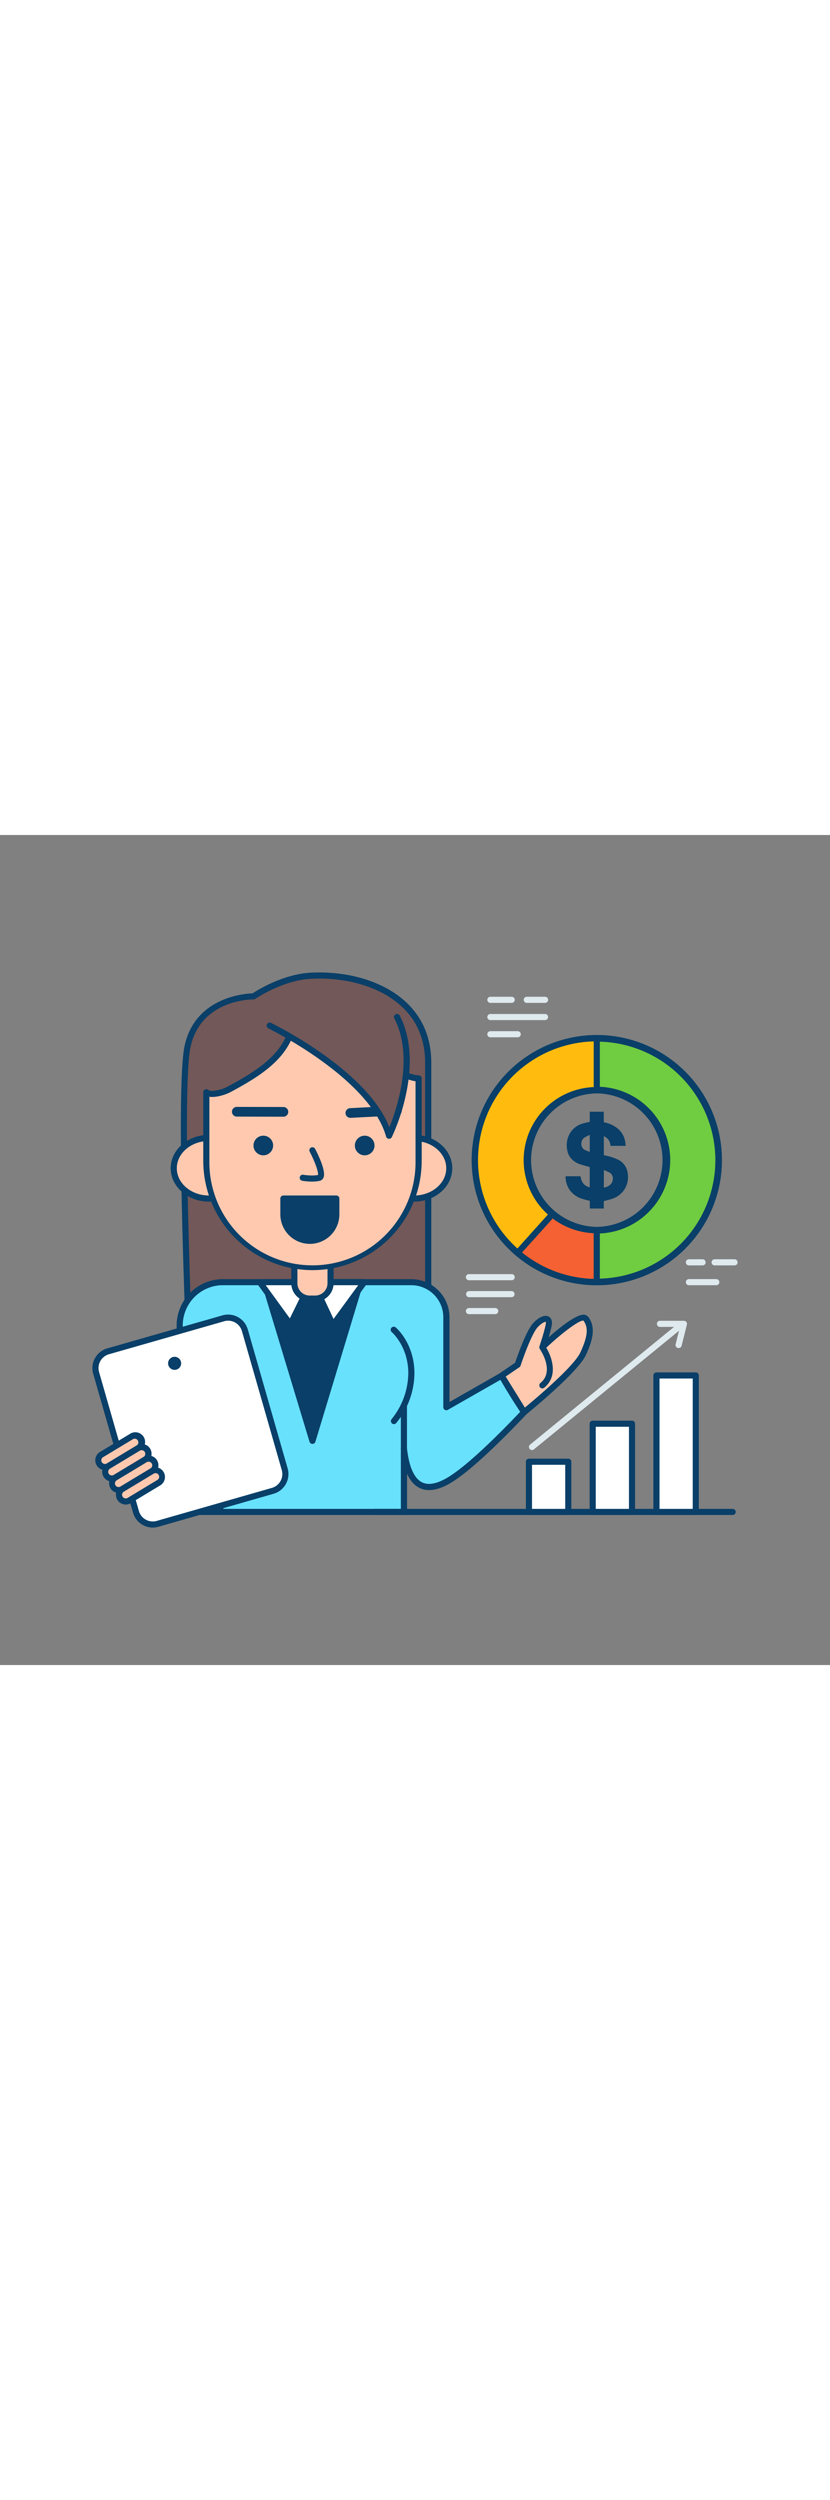 <svg id="_0360_financial_analyst" data-name="0360_financial_analyst" xmlns="http://www.w3.org/2000/svg" viewBox="0 0 500 500" data-imageid="financial-analyst-14" imageName="Financial Analyst" class="illustrations_image" style="width: 166px;"><rect x="0" y="0" width="500" height="500" fill="#808080" stroke="none"/><defs><style>.cls-1_financial-analyst-14{fill:#70cc40;}.cls-2_financial-analyst-14{fill:#093f68;}.cls-3_financial-analyst-14{fill:#ffbc0e;}.cls-4_financial-analyst-14{fill:#f56132;}.cls-5_financial-analyst-14{fill:#dfeaef;}.cls-6_financial-analyst-14{fill:#725858;}.cls-7_financial-analyst-14{fill:#68e1fd;}.cls-8_financial-analyst-14{fill:#fff;}.cls-9_financial-analyst-14{fill:#ffc9b0;}</style></defs><g id="chart_financial-analyst-14"><path class="cls-1_financial-analyst-14" d="M359.52,122.47h0a73.39,73.39,0,0,0,0,146.78h0a73.39,73.39,0,1,0,0-146.78Zm0,115.6h0a42.22,42.22,0,0,1,0-84.43h0a42.22,42.22,0,0,1,0,84.43Z"/><path class="cls-2_financial-analyst-14" d="M359.52,240.07h0a44.22,44.22,0,1,1,44.23-44.2A44.27,44.27,0,0,1,359.5,240.07Zm0-84.43a40.22,40.22,0,0,0,0,80.43h0a40.22,40.22,0,0,0,0-80.43Z"/><path class="cls-2_financial-analyst-14" d="M359.52,271.25a75.39,75.39,0,0,1,0-150.78h0a75.39,75.39,0,1,1,0,150.78Zm0-146.78a71.39,71.39,0,1,0,71.42,71.4,71.49,71.49,0,0,0-71.42-71.4Z"/><path class="cls-3_financial-analyst-14" d="M317.3,195.87a42.1,42.1,0,0,0,15.42,32.6l-20.84,23.21A73.38,73.38,0,0,1,359.5,122.47v31.17A42.23,42.23,0,0,0,317.3,195.87Z"/><path class="cls-2_financial-analyst-14" d="M311.88,253.52a1.82,1.82,0,0,1-1.2-.44A75.22,75.22,0,0,1,359.5,120.63h0a1.84,1.84,0,0,1,1.85,1.84v31.17a1.84,1.84,0,0,1-1.84,1.84,40.37,40.37,0,0,0-25.62,71.57,1.83,1.83,0,0,1,.2,2.65l-20.84,23.21A1.83,1.83,0,0,1,311.88,253.52Zm45.78-129.19A71.55,71.55,0,0,0,311.72,249.1l18.37-20.46a44.05,44.05,0,0,1,27.57-76.8Z"/><path class="cls-4_financial-analyst-14" d="M359.5,238.07v31.18a73,73,0,0,1-47.62-17.57l20.84-23.21A42,42,0,0,0,359.5,238.07Z"/><path class="cls-2_financial-analyst-14" d="M359.5,271.09a75.14,75.14,0,0,1-48.82-18,1.81,1.81,0,0,1-.64-1.28,1.87,1.87,0,0,1,.47-1.35l20.84-23.21a1.84,1.84,0,0,1,2.54-.19,40.41,40.41,0,0,0,25.61,9.18,1.84,1.84,0,0,1,1.85,1.84v31.18A1.84,1.84,0,0,1,359.5,271.09Zm-45-19.6a71.46,71.46,0,0,0,43.14,15.89V239.87A44,44,0,0,1,332.94,231Z"/><path class="cls-2_financial-analyst-14" d="M355.3,225v-4.61c-1.68-.46-3.32-.81-4.89-1.35a14.19,14.19,0,0,1-7.51-5.64,13.9,13.9,0,0,1-2.17-7.82h9c.42,3.36,2.05,5.76,5.52,6.68V200.05c-1.8-.53-3.61-1-5.39-1.59a12.5,12.5,0,0,1-5.24-3,10.35,10.35,0,0,1-2.92-5.68,14.58,14.58,0,0,1,.57-7.85,13.08,13.08,0,0,1,7.91-7.85,41.17,41.17,0,0,1,4.56-1.17l.55-.11v-6.12h8.43v.6c0,1.74,0,3.49,0,5.24,0,.43.13.57.55.65a17.7,17.7,0,0,1,7.86,3.68,12.69,12.69,0,0,1,4.47,7.83c.15.84.22,1.68.32,2.57h-9.17a6.38,6.38,0,0,0-4-5.81v11.42l1,.23a32.05,32.05,0,0,1,7.19,2.3,10.42,10.42,0,0,1,6.23,8.69,13.59,13.59,0,0,1-2.38,9.94,13.81,13.81,0,0,1-6.8,5.05c-1.69.58-3.45,1-5.27,1.47V225Zm8.47-23.22v10.63a7.59,7.59,0,0,0,3.72-1.65c2-1.6,2.66-5.6-.21-7.36A34.47,34.47,0,0,0,363.77,201.8Zm-8.5-10.88V180.65a27.64,27.64,0,0,0-3.22,1.64c-2.34,1.56-2.72,5.89.28,7.41C353.25,190.16,354.24,190.49,355.27,190.92Z"/></g><g id="text_financial-analyst-14"><path class="cls-5_financial-analyst-14" d="M308.25,268.2H282.49a1.84,1.84,0,0,1,0-3.68h25.76a1.84,1.84,0,0,1,0,3.68Z"/><path class="cls-5_financial-analyst-14" d="M308.25,278.42H282.49a1.85,1.85,0,0,1,0-3.69h25.76a1.85,1.85,0,0,1,0,3.69Z"/><path class="cls-5_financial-analyst-14" d="M298.32,288.63H282.49a1.84,1.84,0,0,1,0-3.68h15.83a1.84,1.84,0,1,1,0,3.68Z"/><path class="cls-5_financial-analyst-14" d="M442.49,259.26h-12a1.84,1.84,0,1,1,0-3.68h12a1.84,1.84,0,0,1,0,3.68Z"/><path class="cls-5_financial-analyst-14" d="M423.26,259.26H415a1.84,1.84,0,0,1,0-3.68h8.24a1.84,1.84,0,1,1,0,3.68Z"/><path class="cls-5_financial-analyst-14" d="M431.5,271.2H415a1.84,1.84,0,1,1,0-3.68H431.5a1.84,1.84,0,0,1,0,3.68Z"/><path class="cls-5_financial-analyst-14" d="M328.34,101.12h-11a1.84,1.84,0,0,1,0-3.68h11a1.84,1.84,0,1,1,0,3.68Z"/><path class="cls-5_financial-analyst-14" d="M308.25,101.12H295.41a1.84,1.84,0,0,1,0-3.68h12.84a1.84,1.84,0,0,1,0,3.68Z"/><path class="cls-5_financial-analyst-14" d="M328.34,111.49H295.41a1.84,1.84,0,0,1,0-3.68h32.93a1.84,1.84,0,1,1,0,3.68Z"/><path class="cls-5_financial-analyst-14" d="M311.88,121.86H295.41a1.84,1.84,0,0,1,0-3.68h16.47a1.84,1.84,0,1,1,0,3.68Z"/></g><g id="character_financial-analyst-14"><path class="cls-6_financial-analyst-14" d="M152.7,97.21s-33-.45-39.7,30c-6.37,29,2.9,225.79,2.9,225.79h142V137.3c0-40.49-39.63-54.1-70.58-52.53C169.44,85.68,152.7,97.21,152.7,97.21Z"/><path class="cls-2_financial-analyst-14" d="M257.94,354.89h-142a1.85,1.85,0,0,1-1.84-1.76c-.38-8-9.21-197.37-2.86-226.27,6.43-29.27,36.3-31.34,40.93-31.48,2.91-1.92,18.36-11.6,35.13-12.45,23-1.17,44.51,5.59,57.64,18.07,9.87,9.39,14.88,21.6,14.88,36.3V353A1.84,1.84,0,0,1,257.94,354.89ZM117.66,351.2H256.1V137.3c0-13.65-4.62-25-13.74-33.63C230,91.87,209.43,85.48,187.45,86.61c-17.17.87-33.54,12-33.7,12.12a1.92,1.92,0,0,1-1.07.32c-1.22,0-31.6,0-37.88,28.6C108.87,154.63,116.76,331.56,117.66,351.2Z"/><path class="cls-7_financial-analyst-14 targetColor" d="M315.73,347.67c-13.37,14.12-32.79,33.53-45.07,40.91-20,12-25.78-4.38-27.34-19.13v38.33H108.25V295.51a26.14,26.14,0,0,1,24.89-26.11c.41,0,.83,0,1.25,0H247.77a21.12,21.12,0,0,1,21.12,21.12v54.21l33.25-19C306.38,333.2,310.93,340.51,315.73,347.67Z" style="fill: rgb(104, 225, 253);"/><path class="cls-2_financial-analyst-14" d="M243.32,409.62H108.25a1.84,1.84,0,0,1-1.84-1.84V295.51a28,28,0,0,1,26.65-27.95c.47,0,.9,0,1.33,0H247.77a23,23,0,0,1,23,23v51l30.5-17.42a1.8,1.8,0,0,1,1.4-.18,1.85,1.85,0,0,1,1.12.87c4,7.16,8.58,14.52,13.51,21.86a1.84,1.84,0,0,1-.19,2.29c-13.92,14.71-33.11,33.8-45.46,41.23-7.6,4.55-14,5.59-19,3.08q-4.62-2.31-7.43-8.45v23A1.84,1.84,0,0,1,243.32,409.62Zm-133.23-3.68H241.48V369.45a1.84,1.84,0,0,1,3.67-.19c1.18,11.16,4.32,18.31,9.08,20.68,3.83,1.91,9,.92,15.48-2.94,11.71-7,30-25.15,43.67-39.53-4.3-6.47-8.3-12.93-11.93-19.27L269.8,346.28a1.82,1.82,0,0,1-1.83,0,1.84,1.84,0,0,1-.92-1.59V290.48a19.3,19.3,0,0,0-19.28-19.28H134.39c-.37,0-.75,0-1.11,0a24.28,24.28,0,0,0-23.19,24.27Z"/><polygon class="cls-2_financial-analyst-14" points="188.23 364.96 159.3 269.4 217.15 269.4 188.23 364.96"/><path class="cls-2_financial-analyst-14" d="M188.22,366.8h0a1.85,1.85,0,0,1-1.76-1.3l-28.92-95.57a1.86,1.86,0,0,1,.28-1.63,1.84,1.84,0,0,1,1.48-.74h57.85a1.84,1.84,0,0,1,1.48.74,1.86,1.86,0,0,1,.28,1.63L190,365.5A1.85,1.85,0,0,1,188.22,366.8Zm-26.44-95.56,26.44,87.37,26.45-87.37Z"/><path class="cls-7_financial-analyst-14 targetColor" d="M134.39,269.36c-.42,0-.84,0-1.25,0v0Z" style="fill: rgb(104, 225, 253);"/><path class="cls-2_financial-analyst-14" d="M133.2,271.24a1.88,1.88,0,0,1-1.3-.51,1.85,1.85,0,0,1-.6-1.33,1.88,1.88,0,0,1,1.84-1.88h1.25a1.84,1.84,0,1,1,0,3.68c-.37,0-.75,0-1.11,0Z"/><path class="cls-7_financial-analyst-14 targetColor" d="M138,298.1s-10.53,8.95-10.53,26.16A46.13,46.13,0,0,0,138,353" style="fill: rgb(104, 225, 253);"/><path class="cls-2_financial-analyst-14" d="M138,354.89a1.86,1.86,0,0,1-1.36-.6,47.67,47.67,0,0,1-11-30c0-17.86,10.72-27.17,11.18-27.56a1.84,1.84,0,1,1,2.39,2.8c-.15.13-9.89,8.72-9.89,24.76a44.63,44.63,0,0,0,10.06,27.55,1.85,1.85,0,0,1-1.37,3.08Z"/><path class="cls-7_financial-analyst-14 targetColor" d="M237.32,298.1s10.54,8.95,10.54,26.16A46.11,46.11,0,0,1,237.32,353" style="fill: rgb(104, 225, 253);"/><path class="cls-2_financial-analyst-14" d="M237.32,354.89a1.84,1.84,0,0,1-1.36-3.08,44.71,44.71,0,0,0,10-27.55c0-16.09-9.79-24.67-9.88-24.76a1.84,1.84,0,1,1,2.38-2.8c.46.39,11.19,9.7,11.19,27.56a47.65,47.65,0,0,1-11,30A1.86,1.86,0,0,1,237.32,354.89Z"/><polygon class="cls-8_financial-analyst-14" points="187.36 269.36 174.92 294.76 156.48 269.36 187.36 269.36"/><path class="cls-2_financial-analyst-14" d="M174.92,296.6a1.82,1.82,0,0,1-1.49-.76L155,270.44a1.84,1.84,0,0,1,1.49-2.92h30.88a1.85,1.85,0,0,1,1.56.87,1.82,1.82,0,0,1,.09,1.78l-12.44,25.4a1.82,1.82,0,0,1-1.5,1Zm-14.83-25.4,14.52,20,9.8-20Z"/><polygon class="cls-8_financial-analyst-14" points="219.41 269.36 200.91 294.68 200.63 295.24 188.54 269.36 219.41 269.36"/><path class="cls-2_financial-analyst-14" d="M200.63,297.08h0A1.86,1.86,0,0,1,199,296l-12.09-25.88a1.83,1.83,0,0,1,1.67-2.62h30.87a1.85,1.85,0,0,1,1.49,2.93L202.29,296A1.84,1.84,0,0,1,200.63,297.08Zm-9.2-25.88,9.5,20.33,14.86-20.33Z"/><path class="cls-9_financial-analyst-14" d="M177.32,257.42h21.82a0,0,0,0,1,0,0v13.14a8.68,8.68,0,0,1-8.68,8.68H186a8.68,8.68,0,0,1-8.68-8.68V257.42a0,0,0,0,1,0,0Z"/><path class="cls-2_financial-analyst-14" d="M189.87,281.08h-3.29A11.12,11.12,0,0,1,175.47,270V257.42a1.84,1.84,0,0,1,1.84-1.84h21.83a1.84,1.84,0,0,1,1.84,1.84V270A11.12,11.12,0,0,1,189.87,281.08Zm-10.71-21.82V270a7.43,7.43,0,0,0,7.42,7.43h3.29a7.43,7.43,0,0,0,7.42-7.43V259.26Z"/><ellipse class="cls-9_financial-analyst-14" cx="125.87" cy="200.74" rx="21.2" ry="18.27"/><path class="cls-2_financial-analyst-14" d="M125.87,220.85c-12.71,0-23.05-9-23.05-20.11s10.34-20.11,23.05-20.11,23,9,23,20.11S138.57,220.85,125.87,220.85Zm0-36.54c-10.68,0-19.36,7.37-19.36,16.43s8.68,16.42,19.36,16.42,19.36-7.36,19.36-16.42S136.54,184.31,125.87,184.31Z"/><ellipse class="cls-9_financial-analyst-14" cx="249.46" cy="200.74" rx="21.2" ry="18.27"/><path class="cls-2_financial-analyst-14" d="M249.46,220.85c-12.71,0-23-9-23-20.11s10.33-20.11,23-20.11,23,9,23,20.11S262.16,220.85,249.46,220.85Zm0-36.54c-10.68,0-19.36,7.37-19.36,16.43s8.68,16.42,19.36,16.42,19.36-7.36,19.36-16.42S260.13,184.31,249.46,184.31Z"/><path class="cls-9_financial-analyst-14" d="M213.77,130c-11.12-5.2-38.84-10.35-38.84-10.35-5.85,16.07-22.1,25.51-37.17,33.62-3.22,1.73-10.6,4-13.47,1.7v41.33a63.94,63.94,0,1,0,127.87,0V146.63C243.84,146.6,221,133.45,213.77,130Z"/><path class="cls-2_financial-analyst-14" d="M188.22,262.12a65.85,65.85,0,0,1-65.77-65.78V155a1.83,1.83,0,0,1,3-1.44c1.71,1.35,7.83.07,11.46-1.89,16-8.61,30.84-17.59,36.31-32.62a1.84,1.84,0,0,1,2.07-1.18c1.14.21,28.08,5.25,39.28,10.5h0c1.7.79,4.23,2.11,7.16,3.63,9.16,4.77,24.5,12.76,30.46,12.77a1.86,1.86,0,0,1,1.84,1.85v49.71A65.86,65.86,0,0,1,188.22,262.12ZM126.13,157.67v38.67a62.1,62.1,0,1,0,124.19,0v-48c-6.73-1-18.17-6.72-30.31-13-2.89-1.51-5.39-2.81-7-3.57h0c-9.31-4.36-31-8.77-36.9-9.92-6.29,15.35-21.3,24.44-37.45,33.14C136.08,156.3,130.33,158.33,126.13,157.67Z"/><circle class="cls-2_financial-analyst-14" cx="158.62" cy="187.04" r="5.92"/><circle class="cls-2_financial-analyst-14" cx="219.69" cy="187.04" r="5.92"/><path class="cls-2_financial-analyst-14" d="M187.92,208.78a36.53,36.53,0,0,1-5.77-.48,1.84,1.84,0,1,1,.64-3.62c.06,0,5.17.89,8.78.09.38-1.69-1.87-8.05-5-14a1.84,1.84,0,0,1,3.27-1.7c2.07,4,6.71,13.62,5,17.4a3.19,3.19,0,0,1-2.14,1.82A20.84,20.84,0,0,1,187.92,208.78Z"/><path class="cls-2_financial-analyst-14" d="M170.72,169.7h0l-28.23-.07a2.93,2.93,0,0,1,0-5.85h0l28.23.06a2.93,2.93,0,0,1,0,5.86Z"/><path class="cls-2_financial-analyst-14" d="M211,170.39a2.93,2.93,0,0,1-.15-5.85l28.2-1.45a2.93,2.93,0,0,1,.3,5.85l-28.2,1.44Z"/><path class="cls-2_financial-analyst-14" d="M170.72,219H202.6a0,0,0,0,1,0,0v12.43a13,13,0,0,1-13,13h-5.84a13,13,0,0,1-13-13V219a0,0,0,0,1,0,0Z"/><path class="cls-2_financial-analyst-14" d="M186.66,246.3a17.8,17.8,0,0,1-17.78-17.78V219a1.84,1.84,0,0,1,1.84-1.85H202.6a1.85,1.85,0,0,1,1.84,1.85v9.51A17.8,17.8,0,0,1,186.66,246.3Zm-14.1-25.45v7.67a14.1,14.1,0,0,0,28.2,0v-7.67Z"/><path class="cls-2_financial-analyst-14" d="M132.73,409.62a1.84,1.84,0,0,1-1.84-1.84V345.11a1.85,1.85,0,0,1,3.69,0v62.67A1.84,1.84,0,0,1,132.73,409.62Z"/><path class="cls-6_financial-analyst-14" d="M162.56,114.83s61.51,29.75,71.8,66.29c0,0,20.25-41.51,4.81-71.47"/><path class="cls-2_financial-analyst-14" d="M234.36,183h-.17a1.84,1.84,0,0,1-1.6-1.33c-10-35.32-70.23-64.83-70.83-65.13a1.84,1.84,0,1,1,1.6-3.31,245.25,245.25,0,0,1,32.32,19.6c20.24,14.59,33.3,29.1,38.89,43.22,4.54-11.25,15-42.25,3-65.51a1.84,1.84,0,1,1,3.27-1.68c6.52,12.63,7.74,29.3,3.55,48.21a122.34,122.34,0,0,1-8.34,24.9A1.82,1.82,0,0,1,234.36,183Z"/><path class="cls-9_financial-analyst-14" d="M302.14,325.69l9.72-6.61s6.22-19,10.71-23.84,9-5.19,7.95,0-3.8,13.34-3.8,13.34,22.81-21.9,26.26-17.1,3.11,10.67-1.72,21-35.53,35.15-35.53,35.15Z"/><path class="cls-2_financial-analyst-14" d="M315.73,349.51a1.63,1.63,0,0,1-.31,0,1.81,1.81,0,0,1-1.25-.84l-13.59-22a1.84,1.84,0,0,1,.53-2.49l9.19-6.25c1.13-3.36,6.62-19.29,10.92-23.92,3.37-3.64,6.93-5.13,9.27-3.94,1,.51,2.56,1.91,1.84,5.55-.42,2.1-1.11,4.63-1.79,6.95,6.43-5.72,16.67-14,21.32-13.58a3.52,3.52,0,0,1,2.62,1.43c3.93,5.46,3.48,12.1-1.56,22.9-5,10.63-34.77,34.78-36,35.8A1.83,1.83,0,0,1,315.73,349.51Zm-11.09-23.29,11.55,18.69c6.35-5.24,29.41-24.64,33.4-33.17,5.13-11,4.47-15.62,1.9-19.18-2.13-.68-13.15,7.41-23.5,17.35a1.84,1.84,0,0,1-3-1.92c0-.08,2.74-8.11,3.74-13.11a2.69,2.69,0,0,0,0-1.62c-.3-.07-2.25.46-4.82,3.23-3.46,3.73-8.62,18-10.31,23.17a1.88,1.88,0,0,1-.72.95Z"/><path class="cls-2_financial-analyst-14" d="M326.72,333.37a1.82,1.82,0,0,1-1.43-.68,1.84,1.84,0,0,1,.27-2.59c8.74-7.11,0-19.93-.36-20.47a1.84,1.84,0,0,1,3-2.1c3.86,5.55,8.76,18-.35,25.42A1.82,1.82,0,0,1,326.72,333.37Z"/><rect class="cls-8_financial-analyst-14" x="68.1" y="298.99" width="93.22" height="108.11" rx="9.84" transform="translate(-92.76 45.22) rotate(-15.98)"/><path class="cls-2_financial-analyst-14" d="M92,417.2a12.38,12.38,0,0,1-11.86-8.95l-24-83.73a12.36,12.36,0,0,1,8.48-15.27L134,289.37a12.35,12.35,0,0,1,15.28,8.47l24,83.72a12.36,12.36,0,0,1-8.47,15.28h0L95.39,416.72A12.43,12.43,0,0,1,92,417.2Zm45.47-124.63a8.59,8.59,0,0,0-2.4.34L65.63,312.79a8.68,8.68,0,0,0-5.95,10.72l24,83.72a8.68,8.68,0,0,0,10.72,5.95L163.8,393.3a8.68,8.68,0,0,0,5.94-10.72l-24-83.72a8.67,8.67,0,0,0-8.32-6.29Zm26.85,102.5h0Z"/><rect class="cls-9_financial-analyst-14" x="57.68" y="367.23" width="29.03" height="8.08" rx="2.19" transform="translate(-181.39 90.64) rotate(-31.1)"/><path class="cls-2_financial-analyst-14" d="M63.23,382.56a5.88,5.88,0,0,1-3-10.91l17.95-10.82A5.88,5.88,0,1,1,84.2,370.9h0L66.26,381.72A5.85,5.85,0,0,1,63.23,382.56Zm17.93-18.9A2.2,2.2,0,0,0,80,364L62.09,374.8a2.2,2.2,0,1,0,2.27,3.77L82.3,367.75a2.21,2.21,0,0,0-1.14-4.09Zm2.09,5.66h0Z"/><rect class="cls-9_financial-analyst-14" x="61.85" y="374.15" width="29.03" height="8.08" rx="2.19" transform="translate(-184.36 93.79) rotate(-31.1)"/><path class="cls-2_financial-analyst-14" d="M67.41,389.48a5.88,5.88,0,0,1-3-10.91L82.3,367.75a5.88,5.88,0,1,1,6.07,10.07L70.44,388.64A5.88,5.88,0,0,1,67.41,389.48Zm17.92-18.9a2.2,2.2,0,0,0-1.13.32L66.26,381.72a2.18,2.18,0,0,0-1,1.35,2.22,2.22,0,0,0,.25,1.67,2.2,2.2,0,0,0,3,.74l17.94-10.82h0a2.14,2.14,0,0,0,1-1.35,2.19,2.19,0,0,0-.25-1.66,2.13,2.13,0,0,0-1.36-1A1.88,1.88,0,0,0,85.33,370.58Z"/><rect class="cls-9_financial-analyst-14" x="66.02" y="381.07" width="29.03" height="8.08" rx="2.19" transform="translate(-187.34 96.94) rotate(-31.1)"/><path class="cls-2_financial-analyst-14" d="M71.58,396.4a5.88,5.88,0,0,1-3-10.92l17.94-10.82a5.91,5.91,0,0,1,8.08,2,5.9,5.9,0,0,1-2,8.08L74.61,395.56A5.88,5.88,0,0,1,71.58,396.4ZM89.5,377.5a2.16,2.16,0,0,0-1.13.32L70.44,388.64a2.2,2.2,0,1,0,2.27,3.76l17.93-10.82h0a2.14,2.14,0,0,0,1-1.35,2.11,2.11,0,0,0-.25-1.66A2.19,2.19,0,0,0,89.5,377.5Z"/><rect class="cls-9_financial-analyst-14" x="70.2" y="387.99" width="29.03" height="8.08" rx="2.19" transform="translate(-190.31 100.09) rotate(-31.1)"/><path class="cls-2_financial-analyst-14" d="M75.76,403.32a5.77,5.77,0,0,1-1.43-.17,5.88,5.88,0,0,1-1.62-10.75l17.93-10.82a5.89,5.89,0,0,1,6.08,10.08L78.78,402.48A5.84,5.84,0,0,1,75.76,403.32Zm17.92-18.9a2.11,2.11,0,0,0-1.13.32L74.61,395.56a2.14,2.14,0,0,0-1,1.35,2.22,2.22,0,0,0,.25,1.67,2.26,2.26,0,0,0,1.36,1,2.2,2.2,0,0,0,1.66-.26L94.82,388.5h0a2.18,2.18,0,0,0,1-1.35,2.19,2.19,0,0,0-2.14-2.73Z"/><circle class="cls-2_financial-analyst-14" cx="105.19" cy="318.26" r="3.94"/><path class="cls-2_financial-analyst-14" d="M243.32,371.29a1.84,1.84,0,0,1-1.84-1.84v-25.8a1.84,1.84,0,0,1,3.68,0v25.8A1.84,1.84,0,0,1,243.32,371.29Z"/><path class="cls-2_financial-analyst-14" d="M441.37,409.62H225.61a1.84,1.84,0,1,1,0-3.68H441.37a1.84,1.84,0,0,1,0,3.68Z"/></g><g id="graph_financial-analyst-14"><rect class="cls-8_financial-analyst-14" x="318.65" y="377.53" width="23.68" height="30.25"/><path class="cls-2_financial-analyst-14" d="M342.33,409.62H318.65a1.84,1.84,0,0,1-1.85-1.84V377.53a1.84,1.84,0,0,1,1.85-1.84h23.68a1.84,1.84,0,0,1,1.84,1.84v30.25A1.84,1.84,0,0,1,342.33,409.62Zm-21.84-3.68h20V379.37h-20Z"/><rect class="cls-8_financial-analyst-14" x="357.05" y="354.64" width="23.68" height="53.14"/><path class="cls-2_financial-analyst-14" d="M380.73,409.62H357.05a1.84,1.84,0,0,1-1.84-1.84V354.64a1.84,1.84,0,0,1,1.84-1.84h23.68a1.84,1.84,0,0,1,1.84,1.84v53.14A1.84,1.84,0,0,1,380.73,409.62Zm-21.84-3.68h20V356.48h-20Z"/><rect class="cls-8_financial-analyst-14" x="395.46" y="325.57" width="23.68" height="82.21"/><path class="cls-2_financial-analyst-14" d="M419.14,409.62H395.46a1.84,1.84,0,0,1-1.85-1.84V325.57a1.85,1.85,0,0,1,1.85-1.84h23.68a1.84,1.84,0,0,1,1.84,1.84v82.21A1.84,1.84,0,0,1,419.14,409.62Zm-21.84-3.68h20V327.42h-20Z"/><path class="cls-5_financial-analyst-14" d="M320.49,370.49a1.84,1.84,0,0,1-1.16-3.27l88.3-72.2a1.84,1.84,0,0,1,2.33,2.85l-88.3,72.2A1.87,1.87,0,0,1,320.49,370.49Z"/><path class="cls-5_financial-analyst-14" d="M408.79,309.06a1.67,1.67,0,0,1-.44-.06,1.84,1.84,0,0,1-1.35-2.23l2.61-10.45H397.45a1.85,1.85,0,0,1,0-3.69H412a1.84,1.84,0,0,1,1.45.71,1.87,1.87,0,0,1,.34,1.58l-3.18,12.74A1.84,1.84,0,0,1,408.79,309.06Z"/></g></svg>